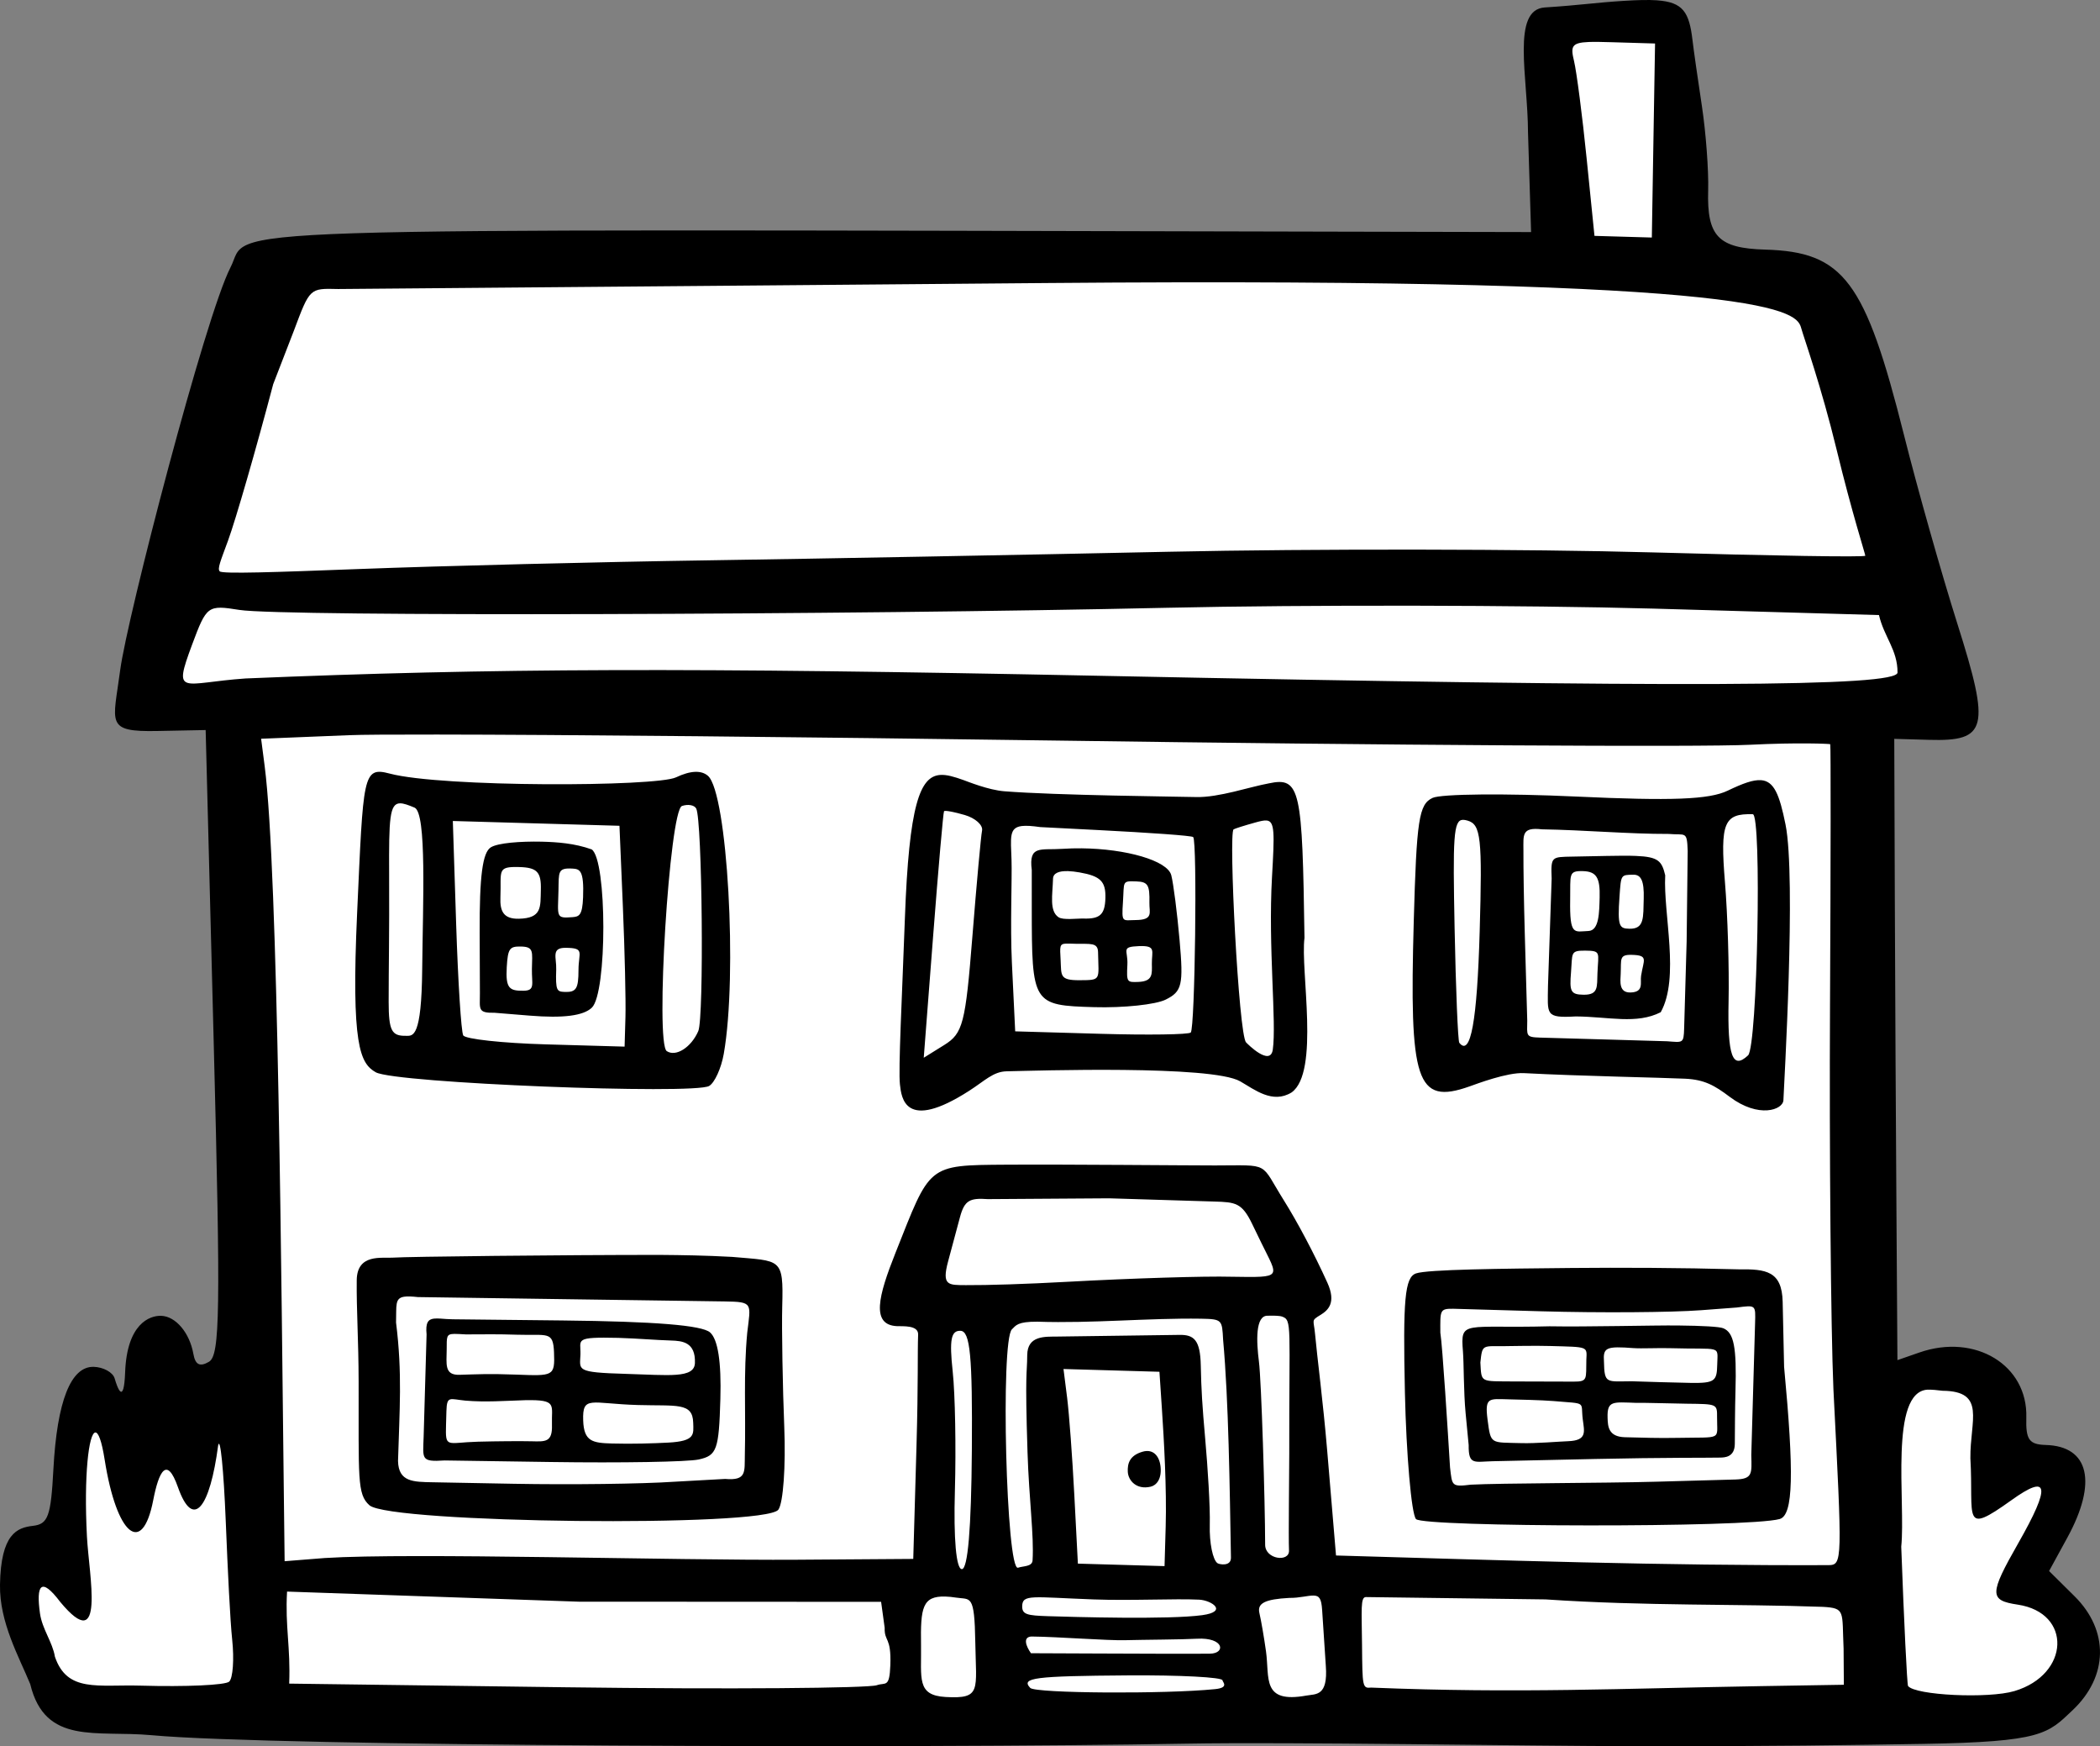 <?xml version="1.0" ?><svg xmlns="http://www.w3.org/2000/svg" width="204.83mm" height="170.274mm" viewBox="0 0 204.83 170.274">
    <rect x="0" y="0" width="204.83" height="170.274" fill="#808080" stroke="none"/>
    <path d="m 891.902,802.978 c 0,0 -3.341,-9.099 -3.212,-12.004 0.129,-2.905 3.787,-2.556 3.787,-2.556 l 1.549,3.214 c 0,0 -1.076,-11.347 -0.732,-14.601 0.344,-3.253 2.152,-4.415 2.152,-4.415 l 2.41,6.816 2.84,-7.32 1.893,4.609 6.627,-7.397 -0.372,-63.22 -8.665,-0.101 13.9,-44.925 124.71,-0.503 -2.045,-20.758 11.79,0.27 1.315,21.302 12.08,3.387 15.547,39.95 -10.036,2.369 2.336,65.206 c 0,0 9.291,-3.205 9.98,-0.842 0.689,2.362 1.007,8.188 1.007,8.188 0,0 3.123,-1.209 5.059,0.612 1.937,1.82 -2.72,10.392 -2.72,10.392 0,0 2.357,-1.387 2.96,1.788 0.603,3.176 1.123,8.873 -0.727,10.19 -1.851,1.317 -15.938,2.764 -15.938,2.764 l -70.97,-0.463 z" fill="#FFFFFF" paint-order="fill markers stroke" transform="translate(418.292,244.963) translate(-1303.674,-881.822)"/>
    <path d="m 1047.013,636.89 c -0.845,-0.059 -1.905,-0.031 -3.243,0.052 -2.798,0.173 -4.185,0.417 -7.712,0.644 -3.274,0.211 -1.651,6.805 -1.637,12.189 l 0.301,9.713 -19.181,-0.041 c -113.476,-0.244 -105.613,-0.498 -107.673,3.479 -2.461,4.752 -10.09,34.144 -10.764,39.287 -0.682,5.202 -1.494,6.026 3.632,5.926 l 4.706,-0.092 0.785,30.435 c 0.679,26.303 0.617,30.534 -0.464,31.167 -0.883,0.517 -1.329,0.296 -1.516,-0.757 -0.369,-2.08 -1.728,-3.686 -3.152,-3.727 -1.114,-0.032 -3.33,0.77 -3.506,5.494 -0.124,3.302 -0.76,1.523 -1.021,0.616 -0.175,-0.607 -1.122,-1.108 -2.041,-1.134 -2.235,-0.064 -3.581,3.346 -3.935,9.97 -0.247,4.632 -0.515,5.366 -2.013,5.537 -1.533,0.175 -3.114,0.778 -3.196,5.741 -0.061,3.669 1.856,7.033 2.948,9.687 1.448,5.989 6.438,4.486 11.84,4.984 11.905,1.096 74.155,1.306 100.885,0.825 10.184,-0.183 32.658,0.225 44.055,0.247 12.934,0.025 21.233,-0.117 27.835,-0.225 11.686,-0.193 12.169,-0.993 14.589,-3.279 3.497,-3.301 3.574,-7.776 0.19,-11.123 l -2.479,-2.453 1.782,-3.259 c 2.946,-5.391 2.128,-8.912 -2.099,-9.033 -1.631,-0.047 -1.965,-0.516 -1.903,-2.676 0.147,-5.117 -4.984,-8.236 -10.432,-6.341 l -2.14,0.744 -0.1,-15.226 c -0.051,-7.665 -0.124,-21.005 -0.154,-29.646 l -0.054,-15.711 3.391,0.097 c 5.689,0.163 5.999,-1.105 2.765,-11.316 -1.553,-4.903 -3.897,-13.192 -5.21,-18.419 -3.779,-15.041 -5.882,-17.848 -13.537,-18.068 -4.572,-0.131 -5.69,-1.29 -5.561,-5.769 0.055,-1.947 -0.22,-5.654 -0.613,-8.238 -0.393,-2.584 -0.805,-5.474 -0.916,-6.424 -0.319,-2.72 -0.917,-3.697 -3.454,-3.876 z m -6.684,4.064 c 0.567,-0.022 1.317,-0.008 2.298,0.022 1.395,0.042 2.791,0.083 4.186,0.125 l -0.158,9.459 -0.156,9.461 -2.798,-0.081 -2.797,-0.081 -0.765,-7.554 c -0.42,-4.155 -0.975,-8.432 -1.231,-9.505 -0.328,-1.371 -0.278,-1.778 1.422,-1.846 z m -121.977,24.088 69.188,-0.585 c 72.075,-0.609 73.102,2.862 73.541,4.441 0.249,0.895 1.953,5.664 3.446,11.824 1.493,6.16 2.796,10.17 2.792,10.326 0,0.156 -8.859,0.01 -20.804,-0.325 -11.944,-0.335 -33.151,-0.363 -47.126,-0.062 -13.975,0.301 -34.128,0.677 -44.784,0.834 -10.657,0.157 -26.077,0.54 -34.268,0.852 -8.191,0.312 -13.274,0.487 -13.522,0.225 -0.248,-0.263 0.073,-0.986 0.818,-3.022 0.745,-2.036 2.724,-8.891 4.398,-15.234 l 2.01,-5.195 c 1.57,-4.193 1.544,-4.146 4.311,-4.08 z m 104.899,30.879 c 8.604,0.015 17.097,0.11 23.401,0.284 l 22.002,0.63 c 0.496,2.135 1.817,3.387 1.81,5.603 -0.04,1.394 -20.654,1.481 -77.849,0.318 -39.836,-0.81 -59.121,-0.75 -83.288,0.261 -6.219,0.43 -7.109,1.812 -5.211,-3.291 1.425,-3.819 1.516,-3.887 4.616,-3.393 4.179,0.666 59.48,0.486 90.449,-0.208 6.751,-0.151 15.467,-0.218 24.071,-0.203 z m -95.562,12.564 c 12.371,0.012 35.869,0.232 60.359,0.582 32.653,0.467 63.25,0.654 67.991,0.416 4.741,-0.238 7.801,-0.094 7.861,-0.058 0.059,0.036 0.05,11.491 -0.022,25.455 -0.072,13.964 0.078,31.527 0.333,37.453 0.854,16.85 0.904,17.128 -0.495,17.145 -16.099,0.061 -31.949,-0.476 -48.021,-0.941 l -0.862,-10.241 c -0.403,-4.789 -0.987,-9.184 -1.186,-11.393 -0.123,-1.364 -0.413,-1.247 0.518,-1.814 0.748,-0.455 1.581,-1.177 0.687,-3.152 -1.307,-2.884 -2.963,-5.988 -4.236,-8.016 -2.387,-3.804 -1.238,-3.425 -6.728,-3.418 -2.659,0.002 -14.603,-0.113 -20.369,-0.074 -7.772,0.052 -7.364,-0.02 -10.794,8.601 -1.674,4.206 -2.407,7.026 0.151,7.144 0.537,0.025 2.096,-0.121 2.059,0.821 -0.067,1.722 0.017,4.727 -0.156,10.739 l -0.319,11.137 -11.311,0.079 c -11.938,0.083 -37.59,-0.702 -46.086,-0.166 l -3.918,0.311 -0.077,-6.525 c -0.228,-19.256 -0.54,-60.739 -1.869,-70.999 l -0.347,-2.676 8.551,-0.346 c 1.275,-0.052 4.163,-0.066 8.287,-0.062 z m 25.473,3.639 c -0.523,0.024 -1.142,0.202 -1.845,0.536 -1.947,0.922 -22.822,0.986 -27.919,-0.367 -2.653,-0.704 -2.569,0.152 -3.18,13.538 -0.594,13.003 0.289,14.713 1.812,15.585 1.863,1.067 31.032,2.198 32.518,1.338 0.537,-0.311 1.18,-1.72 1.429,-3.132 1.359,-7.704 0.353,-25.443 -1.538,-27.106 -0.325,-0.286 -0.753,-0.416 -1.277,-0.392 z m 23.911,0.302 c -1.955,0.149 -3.027,2.862 -3.43,13.997 -0.275,7.614 -0.652,14.749 -0.481,16.195 0.148,1.253 0.45,4.656 6.757,0.602 1.542,-0.991 2.337,-1.869 3.648,-1.897 2.886,-0.061 19.996,-0.617 22.777,0.976 1.431,0.82 3.16,2.226 5.018,1.084 2.77,-1.974 0.846,-11.92 1.257,-15.071 -0.209,-14.454 -0.386,-15.723 -3.466,-15.068 -1.891,0.342 -4.897,1.394 -7.109,1.336 -1.686,-0.044 -13.629,-0.16 -18.702,-0.563 -1.557,-0.124 -3.524,-0.93 -4.011,-1.103 -0.856,-0.303 -1.606,-0.537 -2.257,-0.488 z m 80.075,0.509 c -0.76,-0.056 -1.786,0.318 -3.248,1.022 -1.803,0.868 -5.435,1.009 -14.822,0.573 -6.839,-0.317 -13.122,-0.258 -13.961,0.132 -1.339,0.622 -1.565,2.104 -1.841,12.076 -0.431,15.553 0.217,17.914 5.451,16.055 0.695,-0.247 3.67,-1.376 5.296,-1.291 5.605,0.294 13.437,0.434 15.727,0.543 1.885,0.089 2.873,0.659 4.342,1.766 2.828,2.129 5.205,1.275 5.241,0.323 0.051,-1.348 1.253,-21.66 0.208,-26.864 -0.593,-2.953 -1.125,-4.242 -2.392,-4.336 z m -132.735,2.257 c 0.347,-6.6e-4 0.802,0.168 1.4,0.417 1.211,0.505 0.812,9.349 0.75,15.761 -0.065,6.667 -0.883,6.512 -1.584,6.492 -1.39,0.026 -1.685,-0.49 -1.688,-3.315 -0.002,-3.457 0.074,-6.477 0.046,-12.431 -0.025,-5.402 0.035,-6.923 1.075,-6.925 z m 28.331,0.179 c 0.252,0.044 0.454,0.157 0.544,0.326 0.592,1.107 0.773,20.393 0.204,21.704 -0.691,1.593 -2.182,2.541 -3.073,1.955 -1.144,-0.753 0.263,-23.476 1.48,-23.903 0.291,-0.102 0.593,-0.126 0.844,-0.082 z m 24.718,0.587 c 0.077,-0.097 0.987,0.071 2.023,0.374 1.036,0.303 1.794,0.987 1.685,1.52 -0.109,0.533 -0.532,5.175 -0.942,10.315 -0.677,8.508 -0.924,9.458 -2.745,10.59 l -2,1.244 0.92,-11.933 c 0.506,-6.563 0.982,-12.012 1.059,-12.11 z m 78.883,0.295 c 0.896,0.026 0.455,22.652 -0.459,23.514 -1.521,1.436 -2.014,0.064 -1.901,-5.291 0.067,-3.194 -0.091,-8.415 -0.354,-11.604 -0.476,-5.785 -0.101,-6.699 2.714,-6.618 z m -28.273,0.547 c 0.133,-0.002 0.284,0.027 0.455,0.077 1.3,0.38 1.444,1.687 1.182,10.785 -0.253,8.803 -0.886,12.27 -1.988,10.881 -0.135,-0.17 -0.342,-5.212 -0.46,-11.204 -0.174,-8.801 -0.12,-10.516 0.81,-10.539 z m -19.138,0.067 c 0.799,0.084 0.761,1.231 0.517,5.513 -0.388,6.809 0.459,14.225 0.076,16.834 -0.244,1.661 -2.441,-0.534 -2.608,-0.715 -0.718,-0.778 -1.72,-20.388 -1.215,-20.766 0.097,-0.073 1.055,-0.376 2.129,-0.673 0.475,-0.131 0.835,-0.221 1.102,-0.193 z m -79.383,0.048 8.127,0.234 8.126,0.233 0.333,7.889 c 0.183,4.339 0.296,9.183 0.251,10.766 l -0.083,2.879 -7.69,-0.22 c -4.229,-0.121 -7.852,-0.516 -8.05,-0.877 -0.198,-0.361 -0.507,-5.211 -0.687,-10.779 z m 55.495,0.492 c 0.42,-0.052 1,-0.012 1.799,0.102 l 5.681,0.292 c 4.946,0.255 9.105,0.541 9.239,0.683 0.406,0.43 0.177,18.665 -0.239,19.058 -0.213,0.201 -4.154,0.258 -8.756,0.126 l -8.368,-0.241 -0.321,-6.68 c -0.177,-3.674 0.026,-8.208 -0.037,-10.048 -0.074,-2.169 -0.257,-3.138 1.003,-3.293 z m 50.726,0.32 c 4.133,0.067 8.501,0.461 12.362,0.45 1.672,0.145 1.792,-0.346 1.863,1.659 l -0.103,8.833 -0.244,8.475 c -0.043,1.486 -0.121,1.363 -1.66,1.25 l -5.987,-0.173 -6.413,-0.184 c -1.415,-0.041 -1.26,-0.185 -1.242,-1.651 l -0.239,-8.422 c -0.093,-3.318 -0.14,-6.307 -0.134,-8.189 0,-1.5 -0.182,-2.278 1.797,-2.048 z m -97.547,1.205 c -2.119,-0.045 -4.252,0.125 -4.955,0.543 -0.819,0.487 -1.124,2.789 -1.102,8.349 l 0.024,5.901 c 0.005,1.538 -0.248,1.922 1.437,1.891 l 3.407,0.277 c 3.281,0.267 5.234,0.02 6.071,-0.771 1.505,-1.421 1.497,-14.398 -0.01,-15.436 -1.676,-0.603 -3.404,-0.717 -4.874,-0.754 z m 52.654,0.648 c -0.619,-0.008 -1.244,0.01 -1.865,0.051 -2.147,0.142 -3.307,-0.393 -2.995,2.062 l 9.6e-4,3.67 c 0.002,9.412 0.077,9.532 6.089,9.705 2.86,0.082 6.001,-0.25 6.98,-0.739 1.587,-0.791 1.734,-1.418 1.35,-5.771 -0.237,-2.686 -0.603,-5.546 -0.812,-6.355 -0.37,-1.431 -4.413,-2.579 -8.748,-2.623 z m 54.072,0.741 c -0.733,-0.029 -1.674,-0.022 -2.891,0.002 l -3.312,0.065 c -2.041,0.04 -2.103,-0.022 -2.02,2.143 l -0.357,10.445 c -0.027,2.811 -0.322,3.169 2.704,2.997 3.249,0.025 5.922,0.793 8.292,-0.412 1.877,-3.382 0.239,-9.561 0.437,-13.35 -0.327,-1.378 -0.654,-1.803 -2.852,-1.889 z m -108.904,1.085 c 1.727,0.05 2.139,0.491 2.088,2.24 -0.047,1.643 0.136,2.757 -2.16,2.801 -1.481,0.028 -1.837,-0.739 -1.783,-2.071 0.105,-2.619 -0.4,-3.034 1.855,-2.97 z m 5.161,0.149 c 0.731,0.042 1.147,0.155 1.047,2.806 -0.067,1.763 -0.384,1.882 -1.039,1.932 -1.65,0.127 -1.42,-0.01 -1.361,-2.625 0.04,-1.762 -0.096,-2.196 1.352,-2.112 z m 98.574,0.248 c 1.306,0.037 1.682,0.632 1.626,2.578 -0.04,1.391 -0.028,3.224 -1.097,3.261 -1.381,0.048 -1.836,0.528 -1.777,-3.077 0.04,-2.433 -0.204,-2.803 1.248,-2.762 z m -50.203,9.5e-4 c 0.321,0.01 0.693,0.053 1.113,0.127 2.032,0.358 2.556,0.881 2.509,2.504 -0.046,1.592 -0.52,2.04 -2.116,1.994 -0.65,-0.02 -2.014,0.175 -2.465,-0.136 -0.901,-0.621 -0.574,-2.157 -0.528,-3.745 0.015,-0.526 0.524,-0.777 1.487,-0.745 z m 55.121,0.349 c 0.741,-0.012 1.058,0.594 1.008,2.33 -0.053,1.834 0.088,2.976 -1.405,2.938 -0.969,-0.024 -1.165,-0.199 -0.957,-3.143 0.152,-2.149 0.116,-2.105 1.354,-2.125 z m -48.481,0.653 c 1.142,0.042 1.31,0.361 1.274,2.086 -0.019,0.956 0.424,1.667 -1.34,1.683 -1.296,0.012 -1.378,0.318 -1.24,-1.757 0.134,-2.019 -0.129,-2.064 1.306,-2.012 z m -6.84,6.066 c 0.223,-0.008 0.527,0.01 0.936,0.017 1.414,0.029 2.151,-0.143 2.169,0.812 0.051,2.744 0.352,2.729 -1.807,2.741 -1.966,0.012 -1.764,-0.459 -1.844,-1.971 -0.071,-1.337 -0.124,-1.577 0.546,-1.599 z m 7.085,0.245 c 1.727,-0.068 1.252,0.464 1.269,1.73 0.012,0.974 0.12,1.707 -1.322,1.761 -1.105,0.041 -1.153,0.043 -1.066,-1.685 0.071,-1.417 -0.675,-1.735 1.119,-1.806 z m -60.309,0.039 c 1.339,0.015 1.136,0.505 1.109,2.184 -0.024,1.468 0.346,2.117 -0.822,2.128 -1.361,0.012 -1.754,-0.209 -1.632,-2.304 0.106,-1.827 0.292,-2.019 1.345,-2.008 z m 4.4,0.126 c 1.905,0.017 1.255,0.442 1.253,2.16 -0.002,1.825 -0.214,2.191 -1.376,2.14 -0.726,-0.032 -0.871,-0.127 -0.798,-2.174 0.042,-1.182 -0.523,-2.139 0.921,-2.126 z m 99.412,0.274 c 1.618,0.012 1.31,0.165 1.229,2.187 -0.052,1.337 0.115,2.13 -1.352,2.114 -1.285,-0.015 -1.379,-0.34 -1.228,-2.188 0.152,-1.854 -0.096,-2.124 1.351,-2.112 z m 4.562,0.412 c 1.703,0.037 1.152,0.498 0.921,2.051 -0.1,0.671 0.295,1.573 -1.011,1.618 -1.178,0.041 -1.01,-1.07 -0.976,-1.829 0.063,-1.418 -0.173,-1.867 1.065,-1.84 z m -50.968,23.74 10.253,0.315 c 2.083,0.06 2.702,0.123 3.693,2.167 l 0.876,1.806 c 1.691,3.487 2.235,3.437 -2.899,3.36 -2.526,-0.072 -9.717,0.149 -15.978,0.493 -4.102,0.225 -7.794,0.34 -9.914,0.326 -1.694,-0.012 -2.375,0.072 -1.734,-2.313 l 1.158,-4.313 c 0.442,-1.645 0.952,-1.888 2.721,-1.762 z m -43.771,5.518 c -9.591,0 -24.788,0.167 -26.074,0.267 -1.069,0.084 -3.511,-0.43 -3.538,2.205 -0.031,2.917 0.176,5.814 0.184,9.868 0.02,9.414 -0.167,10.999 1.056,12.075 2.003,1.762 38.612,2.17 39.885,0.428 0.473,-0.648 0.729,-4.235 0.575,-8.061 -0.153,-3.792 -0.259,-9.576 -0.198,-11.779 0.131,-4.766 -0.121,-4.382 -4.889,-4.809 -2.624,-0.143 -4.904,-0.176 -7,-0.193 z m 88.802,1.276 c -6.764,0.065 -13.984,0.139 -15.095,0.529 -1.094,0.384 -1.282,2.524 -1.082,11.633 0.13,5.934 0.631,11.846 1.084,12.325 0.743,0.787 32.368,0.855 35.467,-0.007 1.346,-0.374 1.408,-4.467 0.434,-14.843 l -0.14,-6.336 c -0.066,-3.011 -1.635,-3.201 -4.277,-3.168 -5.877,-0.16 -11.387,-0.178 -16.391,-0.133 z m -113.792,2.802 c 0.308,-0.047 0.739,-0.031 1.344,0.035 l 15.149,0.216 14.782,0.209 c 2.797,0.04 2.533,0.173 2.192,3.041 -0.379,4.038 -0.134,7.623 -0.234,11.911 -0.04,1.655 0.208,2.542 -1.927,2.356 l -4.995,0.276 c -3.083,0.211 -10.108,0.299 -15.61,0.197 l -7.909,-0.148 c -1.891,-0.035 -3.338,-0.022 -3.387,-2.072 0.142,-4.977 0.432,-8.526 -0.193,-13.504 0.048,-1.659 -0.136,-2.375 0.789,-2.517 z m 131.769,2.58 -0.188,6.546 -0.181,6.314 c 0.041,1.807 0.158,2.336 -1.571,2.384 l -7.728,0.215 c -5.093,0.142 -15.146,0.134 -18.06,0.289 -1.905,0.236 -1.815,0.095 -2.026,-1.692 -0.211,-3.447 -0.733,-11.824 -0.945,-13.132 -0.01,-2.176 -0.07,-2.344 1.254,-2.33 l 8.624,0.247 c 5.645,0.162 12.65,0.115 15.566,-0.106 l 3.47,-0.262 c 1.872,-0.241 1.837,-0.272 1.785,1.527 z m -128.857,-0.445 c -0.568,0.066 -0.837,0.394 -0.722,1.539 l -0.155,5.381 -0.131,4.569 c -0.063,2.196 -0.322,2.5 2.048,2.342 l 10.362,0.151 c 6.862,0.1 13.353,-0.01 14.425,-0.247 1.766,-0.389 1.964,-0.945 2.106,-5.899 0.104,-3.609 -0.239,-5.816 -1.006,-6.491 -0.793,-0.697 -5.366,-1.068 -14.385,-1.165 l -10.713,-0.115 c -0.437,-0.005 -0.828,-0.042 -1.165,-0.065 -0.253,-0.017 -0.475,-0.022 -0.664,-9.5e-4 z m 81.337,-0.281 c 0.484,-0.015 1.117,-0.01 1.378,0.08 1.008,0.347 0.683,0.86 0.707,13.355 0,1.838 -0.085,8.105 -0.025,9.455 0.052,1.176 -2.324,0.872 -2.327,-0.555 -0.01,-4.377 -0.364,-15.947 -0.606,-17.862 -0.245,-1.935 -0.377,-4.536 0.873,-4.473 z m 40.014,0.95 c -2.377,-0.024 -8.989,0.146 -12.546,0.08 -8.382,0.224 -8.695,-0.666 -8.441,2.454 0.092,1.131 0.061,3.953 0.258,6.001 l 0.3,3.128 c -0.026,1.995 0.555,1.613 2.352,1.574 l 9.983,-0.219 c 6.698,-0.148 11.212,-0.107 12.195,-0.135 0.41,-0.012 1.42,-0.01 1.429,-1.338 0.013,-1.569 0.013,-3.344 0.064,-5.144 0.123,-4.284 -0.15,-5.697 -1.186,-6.129 -0.37,-0.154 -2.03,-0.247 -4.408,-0.271 z m -46.53,-0.66 c 2.071,0.037 2.045,0.116 2.15,2.062 0.536,5.885 0.641,14.328 0.764,21.234 0.015,0.885 -1.121,0.67 -1.306,0.548 -0.465,-0.306 -0.806,-1.985 -0.759,-3.731 0.047,-1.746 -0.195,-5.584 -0.451,-8.459 -0.28,-3.145 -0.38,-4.752 -0.427,-7.106 -0.05,-2.485 -0.675,-2.988 -2.059,-2.97 l -11.893,0.163 c -1.239,0.017 -2.964,-0.125 -2.976,1.819 -0.012,1.924 -0.23,1.433 0.029,9.472 0.148,4.614 0.642,8.104 0.492,10.536 -0.038,0.62 -0.894,0.536 -1.419,0.713 -1.147,0.389 -1.725,-22.169 -0.595,-23.245 0.399,-0.381 0.526,-0.755 2.483,-0.745 5.341,0.18 10.783,-0.369 15.968,-0.291 z m -72.837,1.481 c 0.266,-0.002 0.627,0.022 1.118,0.049 2.092,-0.005 2.987,-0.033 4.997,0.031 2.987,0.095 3.525,-0.396 3.609,1.718 0.093,2.347 -0.063,2.308 -3.707,2.172 -2.686,-0.101 -3.803,-0.03 -5.518,0.02 -1.5,0.043 -1.251,-1.065 -1.243,-2.482 0.008,-1.232 -0.054,-1.497 0.744,-1.507 z m 16.006,0.388 c 2.01,0.064 3.637,0.214 5.126,0.258 1.102,0.033 2.41,0.153 2.336,2.196 -0.055,1.516 -2.529,1.178 -6.715,1.057 -5.017,-0.144 -4.495,-0.365 -4.45,-1.908 0.042,-1.452 -0.689,-1.702 3.704,-1.603 z m 33.365,-0.689 c 0.944,0.031 1.175,2.451 1.108,11.652 -0.055,7.622 -0.391,11.604 -0.978,11.587 -0.551,-0.015 -0.811,-2.945 -0.676,-7.646 0.12,-4.191 0.024,-9.424 -0.214,-11.627 -0.335,-3.104 -0.163,-3.998 0.76,-3.966 z m 53.175,1.494 c 0.7,-0.022 3.203,-0.044 4.35,-0.012 3.727,0.107 3.584,0.015 3.52,1.331 -0.045,1.879 0.169,2.149 -1.246,2.142 -0.807,-0.005 -4.479,-0.005 -5.822,-0.017 -3.326,-0.031 -3.153,0.153 -3.269,-1.846 0.192,-1.82 0.18,-1.576 2.468,-1.597 z m 12.502,0.195 c 0.73,0.056 2.399,-0.027 3.498,0.005 5.127,0.147 4.678,-0.344 4.635,1.61 -0.034,1.589 -0.226,1.812 -2.608,1.775 -1.831,-0.029 -4.124,-0.112 -5.72,-0.158 -2.473,0.01 -2.675,0.283 -2.719,-1.914 -0.098,-1.376 0.196,-1.525 2.915,-1.317 z m 28.675,4.05 c 0.418,-0.005 0.894,0.04 1.432,0.108 4.292,0.036 2.676,2.902 2.719,6.578 0.336,5.887 -0.879,7.583 3.991,4.101 3.675,-2.639 3.873,-1.422 0.683,4.177 -2.842,4.987 -2.848,5.583 -0.056,5.999 5.317,0.794 5.089,6.814 -0.32,8.428 -2.535,0.757 -9.684,0.416 -10.378,-0.494 -0.094,-0.124 -0.394,-6.237 -0.664,-13.583 0.441,-4.321 -1.198,-15.144 2.593,-15.315 z m -84.305,-2.014 4.679,0.135 4.679,0.135 0.236,3.54 c 0.205,3.075 0.479,7.862 0.373,11.55 l -0.111,3.861 -4.227,-0.122 -4.226,-0.121 -0.347,-6.681 c -0.191,-3.675 -0.506,-7.944 -0.701,-9.488 z m 43.398,2.958 c 0.626,0.012 3.322,0.074 4.402,0.167 3.336,0.289 2.619,-0.012 2.85,1.799 0.152,1.19 0.448,2.05 -1.44,2.117 -0.894,0.032 -3.158,0.227 -4.541,0.187 -3.04,-0.087 -2.983,0.175 -3.307,-2.293 -0.291,-2.221 0.16,-2.016 2.037,-1.978 z m -103.212,0.005 c 0.268,-0.08 0.719,0.049 1.475,0.12 1.962,0.167 3.791,0.022 5.844,-0.043 3.173,-0.058 2.537,0.444 2.6,2.411 0.055,1.713 -0.655,1.628 -1.984,1.597 -1.064,-0.025 -3.424,-0.008 -5.222,0.04 -3.104,0.083 -3.191,0.702 -3.125,-1.683 l 0.037,-1.312 c 0.022,-0.762 0.106,-1.051 0.374,-1.131 z m 13.874,0.323 c 0.766,-0.083 2.117,0.16 4.41,0.226 3.805,0.109 5.36,-0.272 5.412,1.72 0.03,1.129 0.243,1.807 -2.444,1.946 -1.423,0.074 -3.511,0.143 -5.469,0.087 -1.899,-0.055 -2.75,-0.184 -2.818,-2.251 -0.041,-1.237 0.142,-1.645 0.909,-1.728 z m 101.803,0.015 c 0.702,-0.022 3.787,0.071 4.944,0.084 2.953,0.034 2.949,0.017 2.941,1.33 -0.015,2.278 0.585,1.915 -3.839,2 -1.935,0.037 -3.314,-0.017 -5.141,-0.062 -1.646,-0.041 -1.672,-1.079 -1.699,-1.899 -0.056,-1.704 0.544,-1.522 2.794,-1.452 z m -150.296,2.89 c 0.292,-0.024 0.617,0.794 0.911,2.658 1.163,7.362 3.665,9.448 4.734,3.949 0.541,-2.781 1.316,-4.384 2.41,-1.281 1.501,4.259 3.127,1.975 3.924,-4.064 0.204,-0.941 0.537,2.361 0.739,7.338 0.202,4.977 0.43,9.71 0.631,11.612 0.201,1.902 0.07,3.739 -0.292,4.081 -0.362,0.342 -4.24,0.518 -8.617,0.392 -4.195,-0.12 -7.189,0.697 -8.383,-2.823 -0.233,-1.427 -1.243,-2.685 -1.458,-4.23 -0.381,-2.739 0.083,-3.617 1.981,-1.103 4.445,5.351 2.799,-2.588 2.601,-6.381 -0.312,-5.98 0.177,-10.098 0.819,-10.149 z m 102.169,1.867 c -1.304,0.367 -1.504,1.176 -1.465,1.965 0.042,0.847 0.842,1.777 2.225,1.454 0.58,-0.135 1.09,-0.756 0.973,-1.93 -0.111,-1.111 -0.754,-1.765 -1.733,-1.489 z m 66.322,15.134 c 2.239,0.129 1.863,0.414 2.031,4.066 l 0.025,3.532 -8.071,0.133 c -13.445,0.221 -23.768,0.725 -38.037,0.143 -0.849,0.085 -0.852,-0.059 -0.888,-4.156 -0.029,-3.394 -0.17,-4.679 0.379,-4.671 l 17.524,0.228 c 9.811,0.659 18.667,0.425 27.037,0.726 z m -149.791,-1.488 28.446,0.984 29.497,0.015 0.347,2.533 c -0.04,1.389 0.656,0.844 0.553,3.643 -0.083,2.262 -0.466,1.655 -1.32,1.955 -0.822,0.289 -14.379,0.412 -30.394,0.2 l -26.921,-0.356 c 0.139,-3.593 -0.405,-5.563 -0.208,-8.973 z m 100.131,0.387 c 0.559,0.015 0.757,0.305 0.829,1.409 l 0.359,5.446 c 0.223,2.99 -0.965,2.73 -1.901,2.899 -4.376,0.787 -3.572,-1.703 -3.933,-4.306 -0.187,-1.345 -0.477,-3.031 -0.645,-3.746 -0.225,-0.955 0.55,-1.345 2.925,-1.473 0.992,0.015 1.807,-0.243 2.366,-0.228 z m -35.928,0.096 c 0.319,0.01 0.675,0.044 1.069,0.106 1.399,0.22 1.782,-0.418 1.858,4.362 0.075,4.699 0.626,5.523 -2.891,5.328 -2.862,-0.159 -2.351,-1.813 -2.402,-5.097 -0.056,-3.61 0.132,-4.759 2.366,-4.699 z m 14.406,0.28 c 3.783,0.14 7.966,-0.093 10.357,0.025 1.194,0.059 2.876,1.159 0.29,1.512 -3.279,0.449 -12.535,0.176 -15.05,0.098 -2.01,-0.062 -2.517,-0.168 -2.502,-0.974 0.022,-1.189 0.958,-0.882 6.906,-0.662 z m -5.997,3.618 c 2.636,0.027 7.351,0.405 9.147,0.358 1.796,-0.047 5.565,-0.061 6.984,-0.142 2.663,-0.153 2.839,1.435 1.279,1.457 -1.636,0.022 -7.056,0.002 -10.901,-0.015 l -6.562,-0.028 c -0.481,-0.684 -0.823,-1.582 0.053,-1.631 z m 9.391,3.79 c 5.09,-0.036 9.249,0.182 9.24,0.484 0,0.156 0.684,0.714 -0.718,0.856 -4.901,0.496 -17.537,0.41 -18.034,-0.116 -0.936,-0.991 0.367,-1.159 9.512,-1.224 z" transform="translate(418.292,244.963) translate(-1303.674,-881.822)" fill="#000000"/>
</svg>